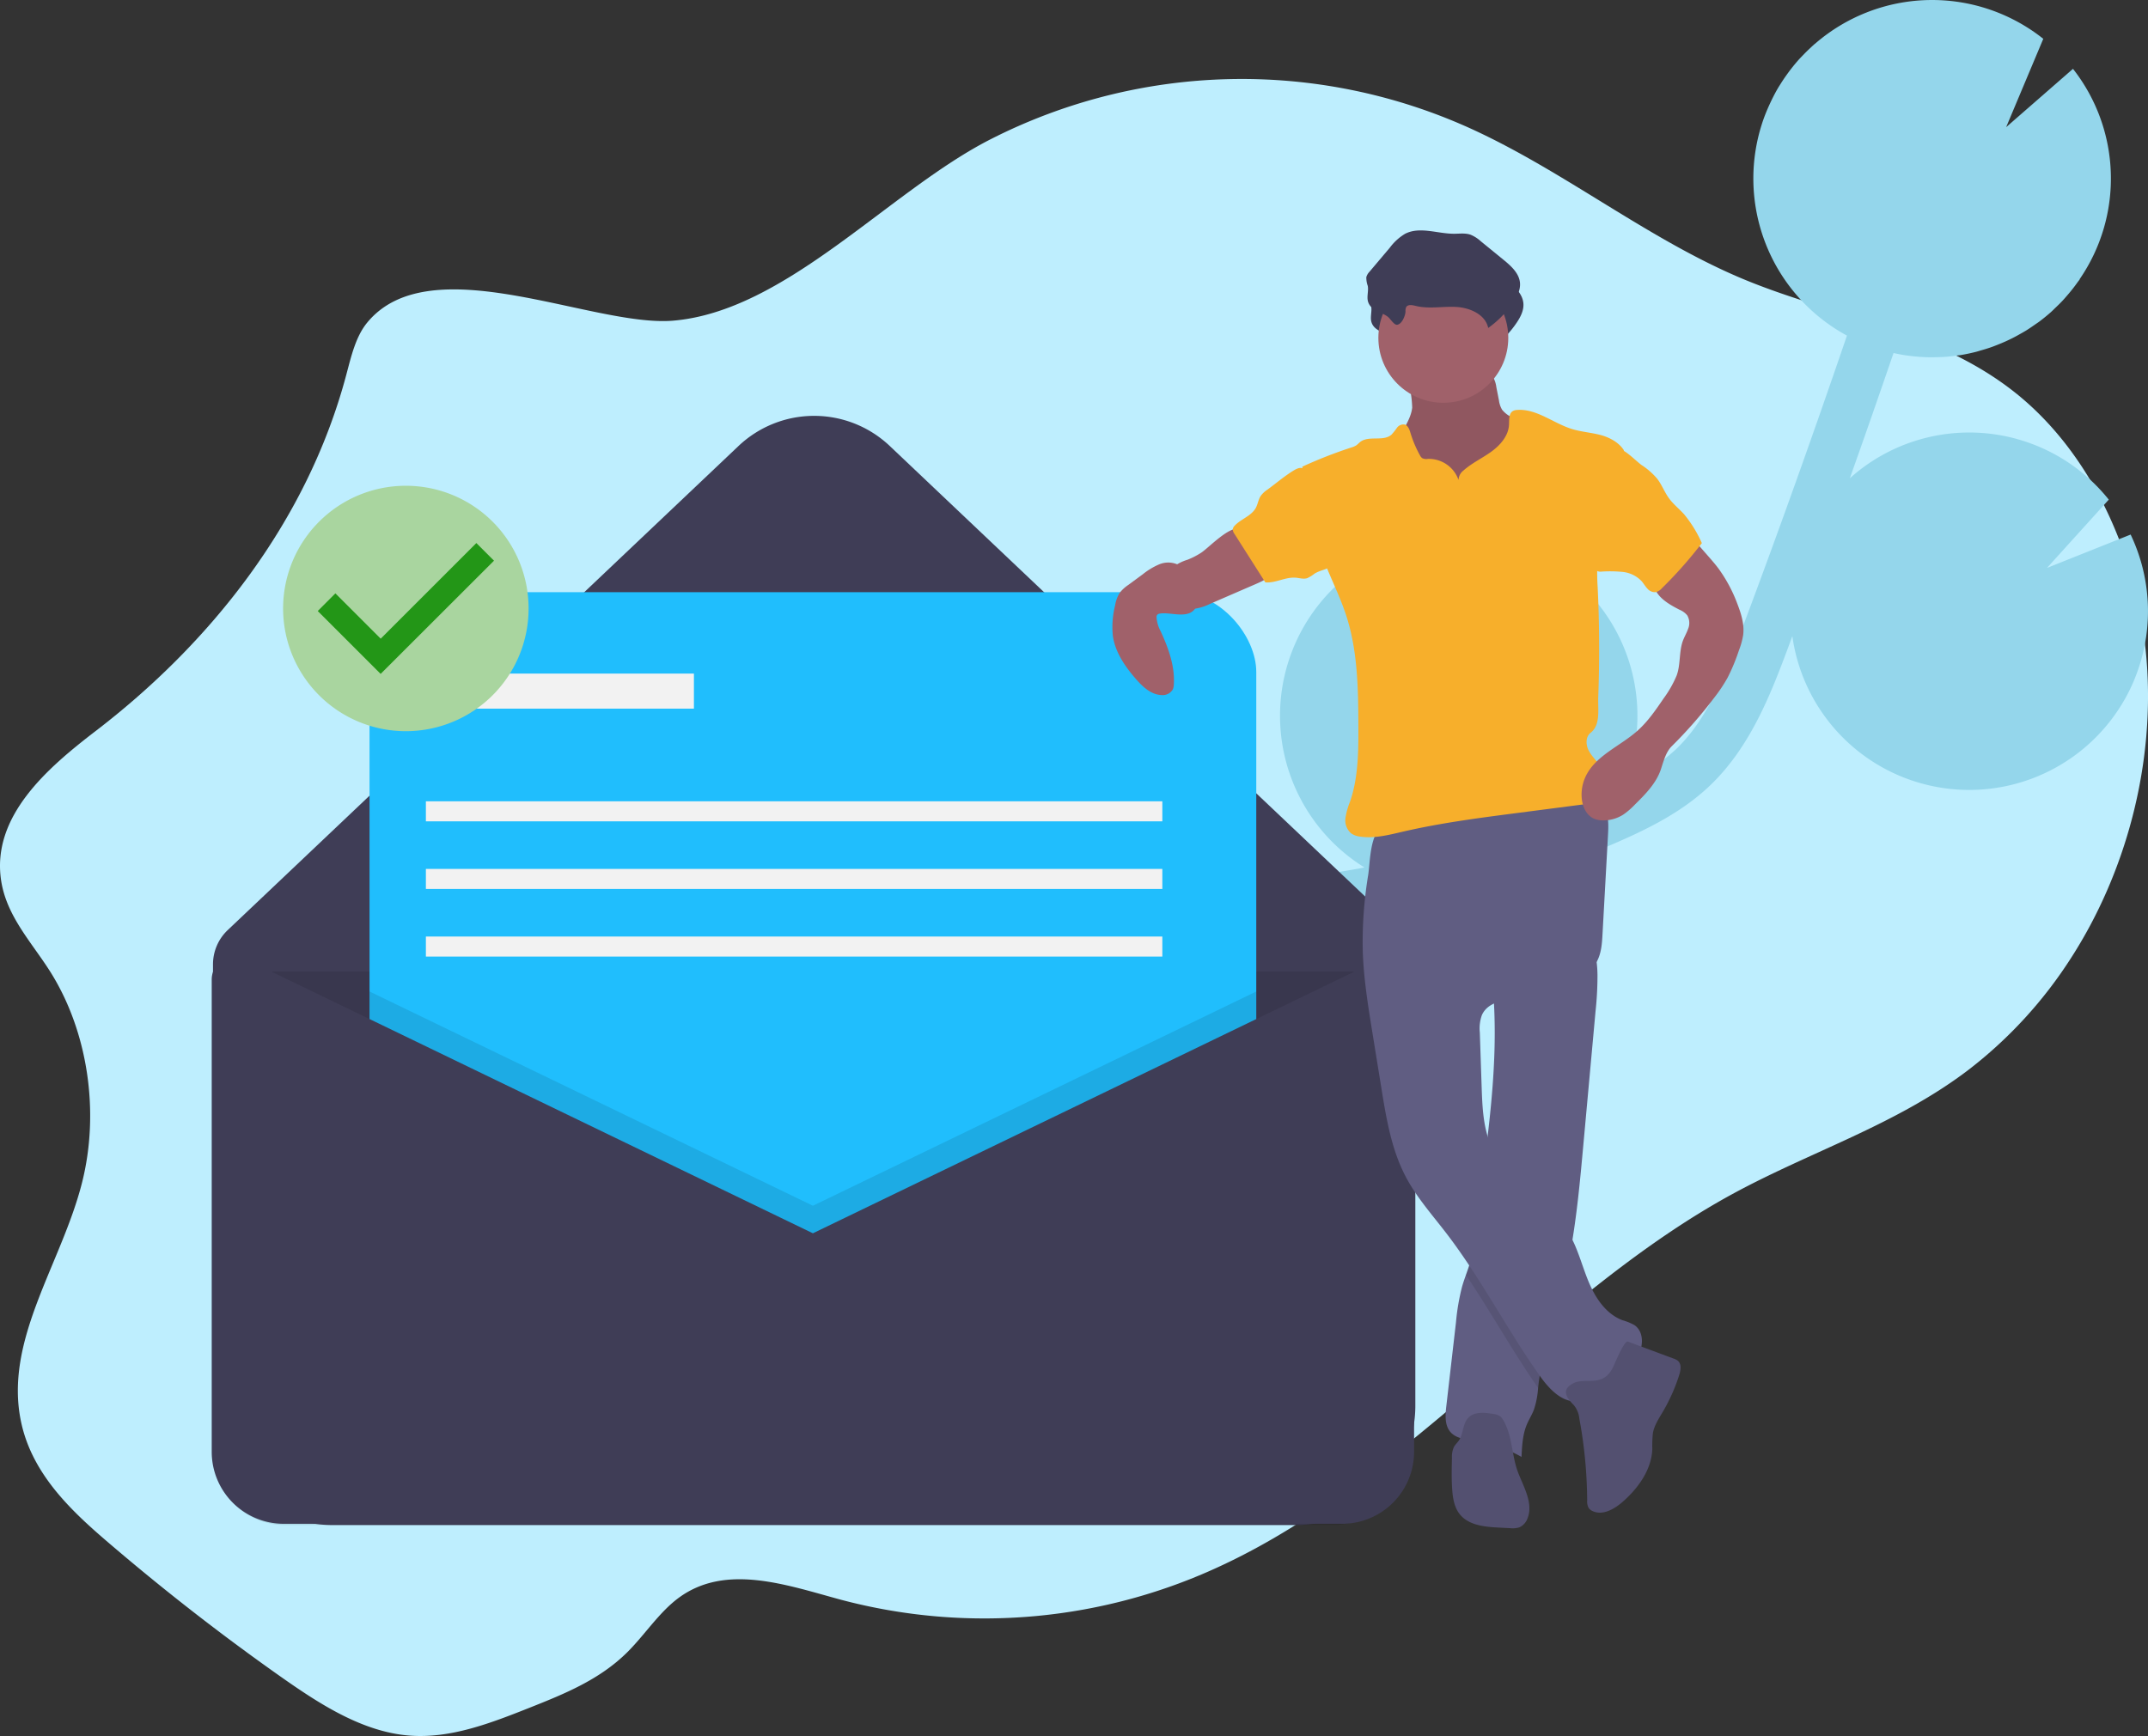 <svg xmlns="http://www.w3.org/2000/svg" width="705.484" height="570.32" viewBox="0 0 705.484 570.32">
  <rect x="0" y="0" width="705.484" height="570.32" fill="#333333" stroke="none"/>
  <g id="Group_29" data-name="Group 29" transform="translate(-482.693 -3018.201)">
    <path id="Path_1074" data-name="Path 1074" d="M208.525,141.55c-3.78,4.612-5.235,11.1-6.863,17.191-13.106,49.125-45.4,88.639-82.181,116.863-15.575,11.955-34.538,27.988-31.13,49.423,1.835,11.512,9.885,19.986,15.865,29.361,12.547,19.632,16.617,46.317,10.637,69.818-6.8,26.74-25.812,51.691-19.928,78.729,3.628,16.643,15.948,28.488,27.792,38.668q27.716,23.807,57.2,44.6c13.175,9.292,27.191,18.335,42.546,19.514,13.52,1.04,26.764-4.126,39.6-9.223,11.216-4.459,22.715-9.1,31.772-18.03,5.911-5.832,10.623-13.356,17.19-18.127,15.424-11.206,35.234-4.105,52.921.694a183.366,183.366,0,0,0,126.107-11.609c60.915-28.779,107.345-89.215,166.929-121.641,25.619-13.946,53.486-22.6,77.208-40.561a144.708,144.708,0,0,0,33.938-36.92c17.935-27.815,27.633-63.279,24.832-97.994s-18.493-68.168-43.139-87.765c-26.384-20.977-59.708-24.9-89.728-37.489-30.985-13.023-58.563-35.395-89.252-49.34A181.7,181.7,0,0,0,413.351,81.26c-33.42,16.99-67.282,56.629-104.5,59.638C282.332,142.979,229.232,116.294,208.525,141.55Z" transform="translate(394.745 2982.663)" fill="#beeefe"/>
    <g id="undraw_message_sent_1030" transform="translate(354.408 3018.184)">
      <path id="Path_1046" data-name="Path 1046" d="M760.971,431.488l7.149-1.236c.686-.12,1.367-.267,2.052-.391a58.688,58.688,0,0,1,37.473-108.188l-9.371,22.3,22.2-19.385a1.012,1.012,0,0,1,.152.051,58.692,58.692,0,0,1,35.86,74.859c-.371,1.057-.813,2.067-1.238,3.088a70.166,70.166,0,0,0,17.183-11.509c9.927-9.512,15.365-22.638,21.443-38.81,12.041-32.046,23.634-64.557,34.764-97.138a58.666,58.666,0,0,1-27.428-71.045c.6-1.694,1.287-3.326,2.02-4.928.183-.4.368-.8.559-1.195.744-1.536,1.53-3.041,2.392-4.486.141-.237.3-.458.443-.693q1.126-1.827,2.375-3.546c.31-.43.619-.859.94-1.279.943-1.234,1.921-2.434,2.951-3.58.344-.383.71-.742,1.063-1.115q1.187-1.253,2.44-2.43c.44-.413.876-.829,1.328-1.228.116-.1.224-.214.341-.315l.016.023a58.651,58.651,0,0,1,75.041-1.686l-12.194,29.017,21.949-19.155a58.366,58.366,0,0,1,2.169,69.124l.061.02c-.24.352-.512.675-.758,1.021q-.694.974-1.421,1.913c-.624.8-1.271,1.579-1.932,2.344-.5.578-.991,1.16-1.511,1.716-.76.813-1.556,1.583-2.358,2.348-.468.447-.915.916-1.4,1.346q-1.893,1.691-3.916,3.208c-.473.354-.972.667-1.455,1.006-.947.666-1.9,1.323-2.882,1.93-.61.377-1.236.722-1.859,1.076-.9.514-1.81,1.011-2.737,1.476-.657.329-1.319.642-1.988.947-.952.434-1.916.836-2.889,1.219-.654.257-1.3.517-1.967.75-1.093.385-2.2.72-3.318,1.04-.563.162-1.117.347-1.686.492-1.674.427-3.366.79-5.078,1.069-.322.053-.65.072-.973.119-1.419.207-2.846.373-4.284.475-.618.044-1.24.05-1.861.074-1.162.045-2.326.068-3.5.043-.682-.014-1.364-.05-2.048-.088q-1.709-.1-3.421-.3c-.675-.078-1.348-.156-2.023-.258-1.223-.186-2.444-.428-3.666-.694-.08-.017-.161-.028-.241-.046q-7.047,20.618-14.354,41.148a58.652,58.652,0,0,1,85.047,7.01l-20.292,22.44,27.474-10.967a58.49,58.49,0,0,1,2.348,44.68,57.575,57.575,0,0,1-7.455,14.424A58.668,58.668,0,0,1,910.7,353.855c-.516,1.379-1.015,2.775-1.532,4.153-5.363,14.267-12.036,32.022-25.436,44.858-9.083,8.7-20.259,14.221-30.981,18.888q-10.473,4.558-21.225,8.428a58.822,58.822,0,0,1-26.266,8.371c-11.31,3.142-22.762,5.764-34.322,7.789l-7.208,1.242c-6.478,1.11-13.12,2.252-19.712,3.568.949.282,1.9.55,2.844.883a58.71,58.71,0,0,1,39.193,57.119l-45.187,13.87,40.889,6.493a58.719,58.719,0,0,1-97.841,17.364q.622,2.086,1.25,4.165c.83,2.755,1.653,5.494,2.444,8.207,10.76,36.971,6.129,66.053-13.041,81.886l-10.4-12.592c18.657-15.412,12.869-47.17,7.761-64.732-.776-2.664-1.587-5.355-2.4-8.061-7.008-23.281-14.952-49.669-4.663-73.918C680.37,445.289,725.061,437.636,760.971,431.488Z" transform="translate(-193.742 -144.859)" fill="#94d6eb"/>
      <path id="Path_1047" data-name="Path 1047" d="M689.981,675.324h-316.6a39.147,39.147,0,0,1-39.147-39.147V491.125a15.509,15.509,0,0,1,4.839-11.255L506.838,320.838a36.108,36.108,0,0,1,49.681,0L716.479,472.466a40.538,40.538,0,0,1,12.65,29.42V636.177A39.147,39.147,0,0,1,689.981,675.324Z" transform="translate(-135.995 -174.301)" fill="#3f3d56"/>
      <path id="Path_1048" data-name="Path 1048" d="M240.954,387.992H632.562v158.18a23.638,23.638,0,0,1-23.638,23.638H264.592a23.638,23.638,0,0,1-23.638-23.638V387.992Z" transform="translate(-42.72 -68.786)" opacity="0.1"/>
      <path id="Path_1049" data-name="Path 1049" d="M333.73,521.351" transform="translate(-135.907 -211.606)" fill="none" stroke="#3f3d56" stroke-miterlimit="10" stroke-width="1"/>
      <rect id="Rectangle_226" data-name="Rectangle 226" width="291.238" height="291.238" rx="26.181" transform="translate(249.653 194.566)" fill="#20befd"/>
      <path id="Path_1050" data-name="Path 1050" d="M594.692,395.942V556H303.454V395.942l145.619,70.382Z" transform="translate(-53.801 -70.196)" opacity="0.1"/>
      <path id="Path_1051" data-name="Path 1051" d="M531.179,617.754,344.594,527.571a7.57,7.57,0,0,0-10.865,6.816V689.549a23.638,23.638,0,0,0,23.638,23.638H704.99a23.638,23.638,0,0,0,23.638-23.638v-152.5a9.238,9.238,0,0,0-13.258-8.317Z" transform="translate(-135.907 -212.575)" fill="#3f3d56"/>
      <rect id="Rectangle_227" data-name="Rectangle 227" width="81.448" height="11.518" transform="translate(274.746 221.304)" fill="#f2f2f2"/>
      <rect id="Rectangle_228" data-name="Rectangle 228" width="241.875" height="6.582" transform="translate(268.164 263.262)" fill="#f2f2f2"/>
      <rect id="Rectangle_229" data-name="Rectangle 229" width="241.875" height="6.582" transform="translate(268.164 285.475)" fill="#f2f2f2"/>
      <rect id="Rectangle_230" data-name="Rectangle 230" width="241.875" height="6.582" transform="translate(268.164 307.688)" fill="#f2f2f2"/>
      <path id="Path_1058" data-name="Path 1058" d="M811.773,304.66c-.494,4.405-3.854,7.954-5.1,12.208-1.874,6.4,1.366,13.275,5.8,18.262A40.444,40.444,0,0,0,840.636,348.5a12.011,12.011,0,0,0,4.657-.508,9.968,9.968,0,0,0,3.543-2.421c3.338-3.352,5.13-8,5.844-12.671a67.464,67.464,0,0,0,.157-14.162,8,8,0,0,0-.523-2.856,7.318,7.318,0,0,0-1.838-2.26,42.839,42.839,0,0,0-7.89-5.731,9.057,9.057,0,0,1-3.306-2.53,8.175,8.175,0,0,1-1.022-3.029l-.872-4.442a8.729,8.729,0,0,0-1.28-3.6c-1.54-2.077-4.485-2.36-7.069-2.461l-9.465-.371c-2.944-.115-6.824-.96-9.7-.382-2.684.54-1.792,3.013-1.3,5.265A38.067,38.067,0,0,1,811.773,304.66Z" transform="translate(-219.661 -170.745)" fill="#a0616a"/>
      <path id="Path_1059" data-name="Path 1059" d="M811.773,304.66c-.494,4.405-3.854,7.954-5.1,12.208-1.874,6.4,1.366,13.275,5.8,18.262A40.444,40.444,0,0,0,840.636,348.5a12.011,12.011,0,0,0,4.657-.508,9.968,9.968,0,0,0,3.543-2.421c3.338-3.352,5.13-8,5.844-12.671a67.464,67.464,0,0,0,.157-14.162,8,8,0,0,0-.523-2.856,7.318,7.318,0,0,0-1.838-2.26,42.839,42.839,0,0,0-7.89-5.731,9.057,9.057,0,0,1-3.306-2.53,8.175,8.175,0,0,1-1.022-3.029l-.872-4.442a8.729,8.729,0,0,0-1.28-3.6c-1.54-2.077-4.485-2.36-7.069-2.461l-9.465-.371c-2.944-.115-6.824-.96-9.7-.382-2.684.54-1.792,3.013-1.3,5.265A38.067,38.067,0,0,1,811.773,304.66Z" transform="translate(-219.661 -170.745)" opacity="0.1"/>
      <path id="Path_1060" data-name="Path 1060" d="M875.565,543.941q-2.012,22.055-4.023,44.1c-1.05,11.568-2.12,23.183-4.179,34.6-.711,3.935-1.544,7.85-2.533,11.73-2.75,10.775-6.739,21.307-8.026,32.353-.041.318-.074.643-.108.969a28.123,28.123,0,0,1-1.375,7.179c-.643,1.686-1.632,3.224-2.33,4.89-1.388,3.332-1.571,7.016-1.741,10.626A45.811,45.811,0,0,0,835.477,685c-2.675-.4-5.655-.684-7.477-2.682-2.018-2.208-1.795-5.588-1.456-8.554q1.595-13.816,3.183-27.619a71.984,71.984,0,0,1,2.011-11.73c.366-1.28.806-2.54,1.253-3.8.616-1.734,1.239-3.468,1.707-5.249a63.215,63.215,0,0,0,1.409-8.744c1.09-9.265,2.4-18.51,3.556-27.768l.061-.488c1.727-14.033,3.041-28.134,2.662-42.269-.054-2.093-.142-4.185-.278-6.285-.19-3.041-.467-4.653,2.052-6.556,2.784-2.1,6.448-3.569,9.631-4.944,1.714-.745,20.582-7.443,21.023-5.974a36.769,36.769,0,0,1,1.382,9.631A107.157,107.157,0,0,1,875.565,543.941Z" transform="translate(-223.241 -211.745)" fill="#605d82"/>
      <path id="Path_1061" data-name="Path 1061" d="M868.8,636.921c-.711,3.935-1.544,7.85-2.533,11.73-2.75,10.775-6.739,21.307-8.026,32.353-.041.318-.074.643-.108.969-8.412-12.015-15.5-24.937-23.7-37.081.616-1.734,1.239-3.468,1.707-5.249a63.217,63.217,0,0,0,1.409-8.744c1.09-9.265,2.4-18.51,3.556-27.768l.061-.488a28.761,28.761,0,0,0,2.052,5.7c5.513,11.2,18.611,16.864,25.018,27.585Q868.526,636.423,868.8,636.921Z" transform="translate(-224.678 -226.019)" opacity="0.1"/>
      <path id="Path_1062" data-name="Path 1062" d="M793.236,512.83c.278,8.985,1.716,17.888,3.151,26.762l2.961,18.308c1.621,10.02,3.308,20.245,8.05,29.219,3.547,6.714,8.658,12.442,13.281,18.466,11.366,14.807,19.9,31.581,30.682,46.822,3.133,4.43,7.61,9.221,12.957,8.3,3.509-.607,6.057-3.528,8.816-5.781,3.252-2.656,7.171-4.6,9.729-7.927s3.06-8.861-.406-11.23a18.286,18.286,0,0,0-3.967-1.623c-5.374-2.044-8.852-7.291-11.065-12.6s-3.554-11.011-6.5-15.946c-6.406-10.721-19.507-16.383-25.021-27.589-3.089-6.276-3.383-13.51-3.619-20.5l-.6-17.822a13.014,13.014,0,0,1,.675-5.758c2.109-4.744,8.478-5.186,13.635-5.787a46.642,46.642,0,0,0,16.709-5.272c2.97-1.6,5.872-3.649,7.461-6.627,1.45-2.717,1.65-5.9,1.82-8.979l1.785-32.3c.154-2.779.294-5.652-.686-8.257-2.459-6.541-10.719-8.678-17.7-8.366-12.991.581-24.983,6.169-37.231,9.943a94.645,94.645,0,0,1-9.229,2.407c-2.749.552-6.076.323-8.7,1.207-4.663,1.572-4.544,11.768-5.205,16a134.68,134.68,0,0,0-1.781,24.932Z" transform="translate(-217.369 -200.43)" fill="#605d82"/>
      <path id="Path_1063" data-name="Path 1063" d="M876.942,701.464a8.257,8.257,0,0,1,1.818,4.447,151.872,151.872,0,0,1,2.572,26.9,4.393,4.393,0,0,0,.484,2.437,3.062,3.062,0,0,0,1.265,1.017c3.311,1.578,7.154-.621,9.912-3.038,5.114-4.48,9.442-10.493,9.732-17.286a40.145,40.145,0,0,1,.183-5.242c.449-2.557,1.943-4.785,3.258-7.024a59.277,59.277,0,0,0,5.385-12.071c.5-1.582.838-3.575-.4-4.679a4.508,4.508,0,0,0-1.474-.766L894.72,680.6c-1.3-.481-4.521,7.8-5.033,8.708-1.252,2.215-2.5,3.473-5.009,3.984-2.564.522-5.616-.227-8.009,1.052C872.623,696.511,874.65,699.153,876.942,701.464Z" transform="translate(-231.757 -239.837)" fill="#535070"/>
      <path id="Path_1064" data-name="Path 1064" d="M845.78,711.622a4.588,4.588,0,0,0-1.138-1.443,5.149,5.149,0,0,0-2.3-.78c-2.847-.483-6.222-.8-8.187,1.315-1.842,1.984-1.526,5.216-3.066,7.443-.488.7-1.148,1.286-1.571,2.031a7.66,7.66,0,0,0-.689,3.644c-.08,3.451-.159,6.909.079,10.353.2,2.886.686,5.91,2.491,8.171,2.9,3.629,8.121,4.151,12.759,4.386l3.756.191a7.331,7.331,0,0,0,3.078-.282,5.067,5.067,0,0,0,2.655-2.921c1.955-4.859-1.141-10.095-3.048-14.973C848.41,723.149,848.8,716.923,845.78,711.622Z" transform="translate(-223.672 -244.883)" fill="#535070"/>
      <path id="Path_1065" data-name="Path 1065" d="M808.883,271.714a3.1,3.1,0,0,1,.211-1.448c.55-.973,1.987-.708,3.07-.435,4.358,1.1,8.949.1,13.436.361s9.541,2.5,10.443,6.9a32.763,32.763,0,0,0,8.284-8.511c1.245-1.863,2.331-4,2.161-6.233-.245-3.223-2.949-5.634-5.453-7.678l-7.465-6.094a11.249,11.249,0,0,0-3.342-2.125c-1.724-.589-3.6-.308-5.425-.307-5.434,0-11.227-2.469-16.06.015a17.337,17.337,0,0,0-5,4.55l-6.662,7.886a4.214,4.214,0,0,0-1.065,1.806,8.02,8.02,0,0,0,.477,2.879c.315,1.762-.444,3.642.139,5.334.969,2.809,4.379,3.206,6.464,4.817.777.6,1.995,2.634,2.921,2.609C807.685,276,808.84,273.012,808.883,271.714Z" transform="translate(-217.86 -162.62)" fill="#3f3d56"/>
      <circle id="Ellipse_227" data-name="Ellipse 227" cx="21.334" cy="21.334" r="21.334" transform="translate(580.994 89.672)" fill="#a0616a"/>
      <path id="Path_1066" data-name="Path 1066" d="M820.417,331.572a10.335,10.335,0,0,0-10.061-6.924,3.068,3.068,0,0,1-1.856-.235,2.559,2.559,0,0,1-.763-.954,37.263,37.263,0,0,1-3.111-7.354c-.34-1.129-.806-2.46-1.948-2.754a2.632,2.632,0,0,0-2.483,1.08,21.884,21.884,0,0,1-1.775,2.231c-2.683,2.4-7.439.212-10.287,2.414-.465.36-.849.82-1.338,1.147a6.246,6.246,0,0,1-1.566.672,150.243,150.243,0,0,0-16.146,6.324c1.894,11.408,3.835,23.015,8.276,33.694,2.113,5.082,4.508,10.058,6.2,15.3,3.749,11.6,3.916,24.018,3.958,36.212.029,8.346-.013,16.869-2.713,24.766a23.37,23.37,0,0,0-1.525,5.44,5.637,5.637,0,0,0,1.909,5.071,6.531,6.531,0,0,0,2.946,1.035c4.678.687,9.4-.559,14-1.625,12.347-2.859,24.94-4.5,37.509-6.128l21.061-2.735a12.227,12.227,0,0,0,4.357-1.126c3.854-2.11,4.22-7.907,1.827-11.592-1.147-1.767-2.766-3.216-3.73-5.089s-1.046-4.492.614-5.789c3.376-2.639,2.369-7.534,2.53-11.816q.675-17.959-.183-35.931A71.554,71.554,0,0,1,866,359.45a65.993,65.993,0,0,1,2.323-12.435l6.4-25.2c-1.672-2.642-4.873-4.318-7.905-5.079s-6.191-.985-9.177-1.91c-6.118-1.9-11.564-6.707-17.954-6.258a3.26,3.26,0,0,0-1.391.34c-1.441.816-1.213,2.893-1.3,4.547-.2,3.658-2.895,6.716-5.866,8.86s-6.365,3.707-9.094,6.152A4.059,4.059,0,0,0,820.417,331.572Z" transform="translate(-213.093 -173.876)" fill="#f7af2b"/>
      <path id="Path_1067" data-name="Path 1067" d="M726.287,363.886a25.19,25.19,0,0,1-4.487,2.309,14.751,14.751,0,0,0-4.3,2.086,6.736,6.736,0,0,0-1.495,1.847,8.213,8.213,0,0,0,7.573,12.237,16.487,16.487,0,0,0,5.6-1.67l15.047-6.52c2.547-1.1,5.3-2.4,6.5-4.9a1.138,1.138,0,0,0,.147-.777,1.286,1.286,0,0,0-.618-.65,33.621,33.621,0,0,1-8.762-8.262c-.617-.838-1.373-2.817-2.245-3.32C736.065,354.433,728.836,362.231,726.287,363.886Z" transform="translate(-203.494 -182.289)" fill="#a0616a"/>
      <path id="Path_1068" data-name="Path 1068" d="M916.517,359.084l5.548,6.337c1.191,1.36,2.383,2.723,3.469,4.169a48.656,48.656,0,0,1,6.354,11.97c1.206,3.164,2.207,6.535,1.785,9.895a24.22,24.22,0,0,1-1.388,5.032,62.636,62.636,0,0,1-3.77,9.079,51.728,51.728,0,0,1-4.242,6.357,148.437,148.437,0,0,1-14.063,16.086c-1.9,1.878-2.692,4.913-3.517,7.451-1.523,4.681-5.146,8.327-8.65,11.784a24.054,24.054,0,0,1-3.714,3.2,12.1,12.1,0,0,1-6.76,1.925,7.418,7.418,0,0,1-3.045-.63c-2.4-1.139-3.617-3.911-3.866-6.554a13.94,13.94,0,0,1,1.167-7.01c3.183-7.052,11.358-10.108,17.137-15.253,3.388-3.017,5.979-6.807,8.535-10.556a36.492,36.492,0,0,0,4.317-7.566c1.29-3.443.788-7.52,1.915-11.02.477-1.479,1.324-2.815,1.836-4.283a5,5,0,0,0-.255-4.479,6.509,6.509,0,0,0-2.512-1.839c-3.691-1.874-7.826-4.285-8.532-8.364a8.96,8.96,0,0,1,1.653-6.388,26.613,26.613,0,0,1,4.655-4.879C912.188,362.117,914.9,360.511,916.517,359.084Z" transform="translate(-232.864 -182.837)" fill="#a0616a"/>
      <path id="Path_1069" data-name="Path 1069" d="M718.887,375.129c-.979-1.979-2.2-4-4.181-4.981a7.7,7.7,0,0,0-6.077-.026,22.849,22.849,0,0,0-5.333,3.225l-4.782,3.525a11.773,11.773,0,0,0-2.839,2.62,11.062,11.062,0,0,0-1.479,4.057,29,29,0,0,0-.752,10.034c.759,5.392,4.01,10.1,7.588,14.2,2.236,2.565,5,5.153,8.4,5.263a3.851,3.851,0,0,0,3.711-1.867,4.657,4.657,0,0,0,.331-1.664c.367-6.015-1.784-11.889-4.293-17.368a11.138,11.138,0,0,1-1.384-4.667,1.281,1.281,0,0,1,.2-.782,1.32,1.32,0,0,1,.816-.4c3.434-.679,9.349,1.988,11.758-1.825C722.137,382.007,720,377.371,718.887,375.129Z" transform="translate(-199.657 -184.686)" fill="#a0616a"/>
      <path id="Path_1070" data-name="Path 1070" d="M807.523,263.554a3.1,3.1,0,0,1,.211-1.448c.55-.973,1.987-.708,3.07-.435,4.358,1.1,8.949.1,13.436.361s9.541,2.5,10.443,6.9a32.763,32.763,0,0,0,8.284-8.511c1.245-1.863,2.331-4,2.161-6.233-.245-3.223-2.949-5.634-5.453-7.678l-7.465-6.094a11.248,11.248,0,0,0-3.342-2.125c-1.724-.589-3.6-.308-5.425-.307-5.434,0-11.227-2.469-16.06.015a17.335,17.335,0,0,0-5,4.55l-6.662,7.886a4.212,4.212,0,0,0-1.065,1.806,8.02,8.02,0,0,0,.477,2.879c.315,1.762-.444,3.642.139,5.334.969,2.809,4.379,3.206,6.464,4.817.777.6,1.995,2.634,2.921,2.609C806.325,267.837,807.48,264.852,807.523,263.554Z" transform="translate(-217.618 -161.174)" fill="#3f3d56"/>
      <path id="Path_1071" data-name="Path 1071" d="M752.771,338.835a8.672,8.672,0,0,0-2.233,2.079c-.782,1.183-.941,2.676-1.613,3.924-1.438,2.672-4.8,3.622-6.9,5.814a2.172,2.172,0,0,0-.663,1.137,2.535,2.535,0,0,0,.564,1.637l10.117,15.9c3.368.3,6.6-1.814,9.969-1.534,1.258.1,2.546.539,3.752.167a10.764,10.764,0,0,0,2.408-1.473c2.01-1.271,4.688-1.419,6.375-3.1,1.619-1.609,1.825-4.128,1.806-6.41a25.769,25.769,0,0,0-.6-5.9c-1.489-6.1-6.158-10.789-9.085-16.2-1.425-2.633-2.2-4.174-5.216-2.366C758.419,334.342,755.624,336.749,752.771,338.835Z" transform="translate(-208.178 -177.99)" fill="#f7af2b"/>
      <path id="Path_1072" data-name="Path 1072" d="M900.825,329.431a23.668,23.668,0,0,1,5.089,4.458c1.541,1.987,2.414,4.419,3.894,6.452,1.435,1.97,3.388,3.5,5.016,5.311a41.016,41.016,0,0,1,5.782,9.421,140.748,140.748,0,0,1-13.086,14.79,4.221,4.221,0,0,1-1.987,1.306,3.206,3.206,0,0,1-2.809-1.145c-.729-.764-1.245-1.707-1.942-2.5a10.005,10.005,0,0,0-6.185-2.991,42.472,42.472,0,0,0-7.008-.1,2.77,2.77,0,0,1-1.5-.252,2.514,2.514,0,0,1-.817-.937c-2.739-4.661-1.858-10.513-.892-15.832l2.217-12.205a27.392,27.392,0,0,1,1.846-6.783c.84-1.795,2.718-4.839,5.027-4.3C895.8,324.668,898.866,328.023,900.825,329.431Z" transform="translate(-233.368 -176.628)" fill="#f7af2b"/>
      <ellipse id="Ellipse_228" data-name="Ellipse 228" cx="33.731" cy="33.792" rx="33.731" ry="33.792" transform="translate(227.852 165.36)" fill="#239617"/>
      <path id="Path_1073" data-name="Path 1073" d="M402.542,338.851a40.313,40.313,0,1,0,40.313,40.313A40.313,40.313,0,0,0,402.542,338.851Zm-8.276,61.806L373.606,380,379.4,374.2l14.885,14.885L425.7,357.67l5.795,5.795-37.231,37.192Z" transform="translate(-140.96 -179.25)" fill="#a9d59f"/>
    </g>
  </g>
</svg>
